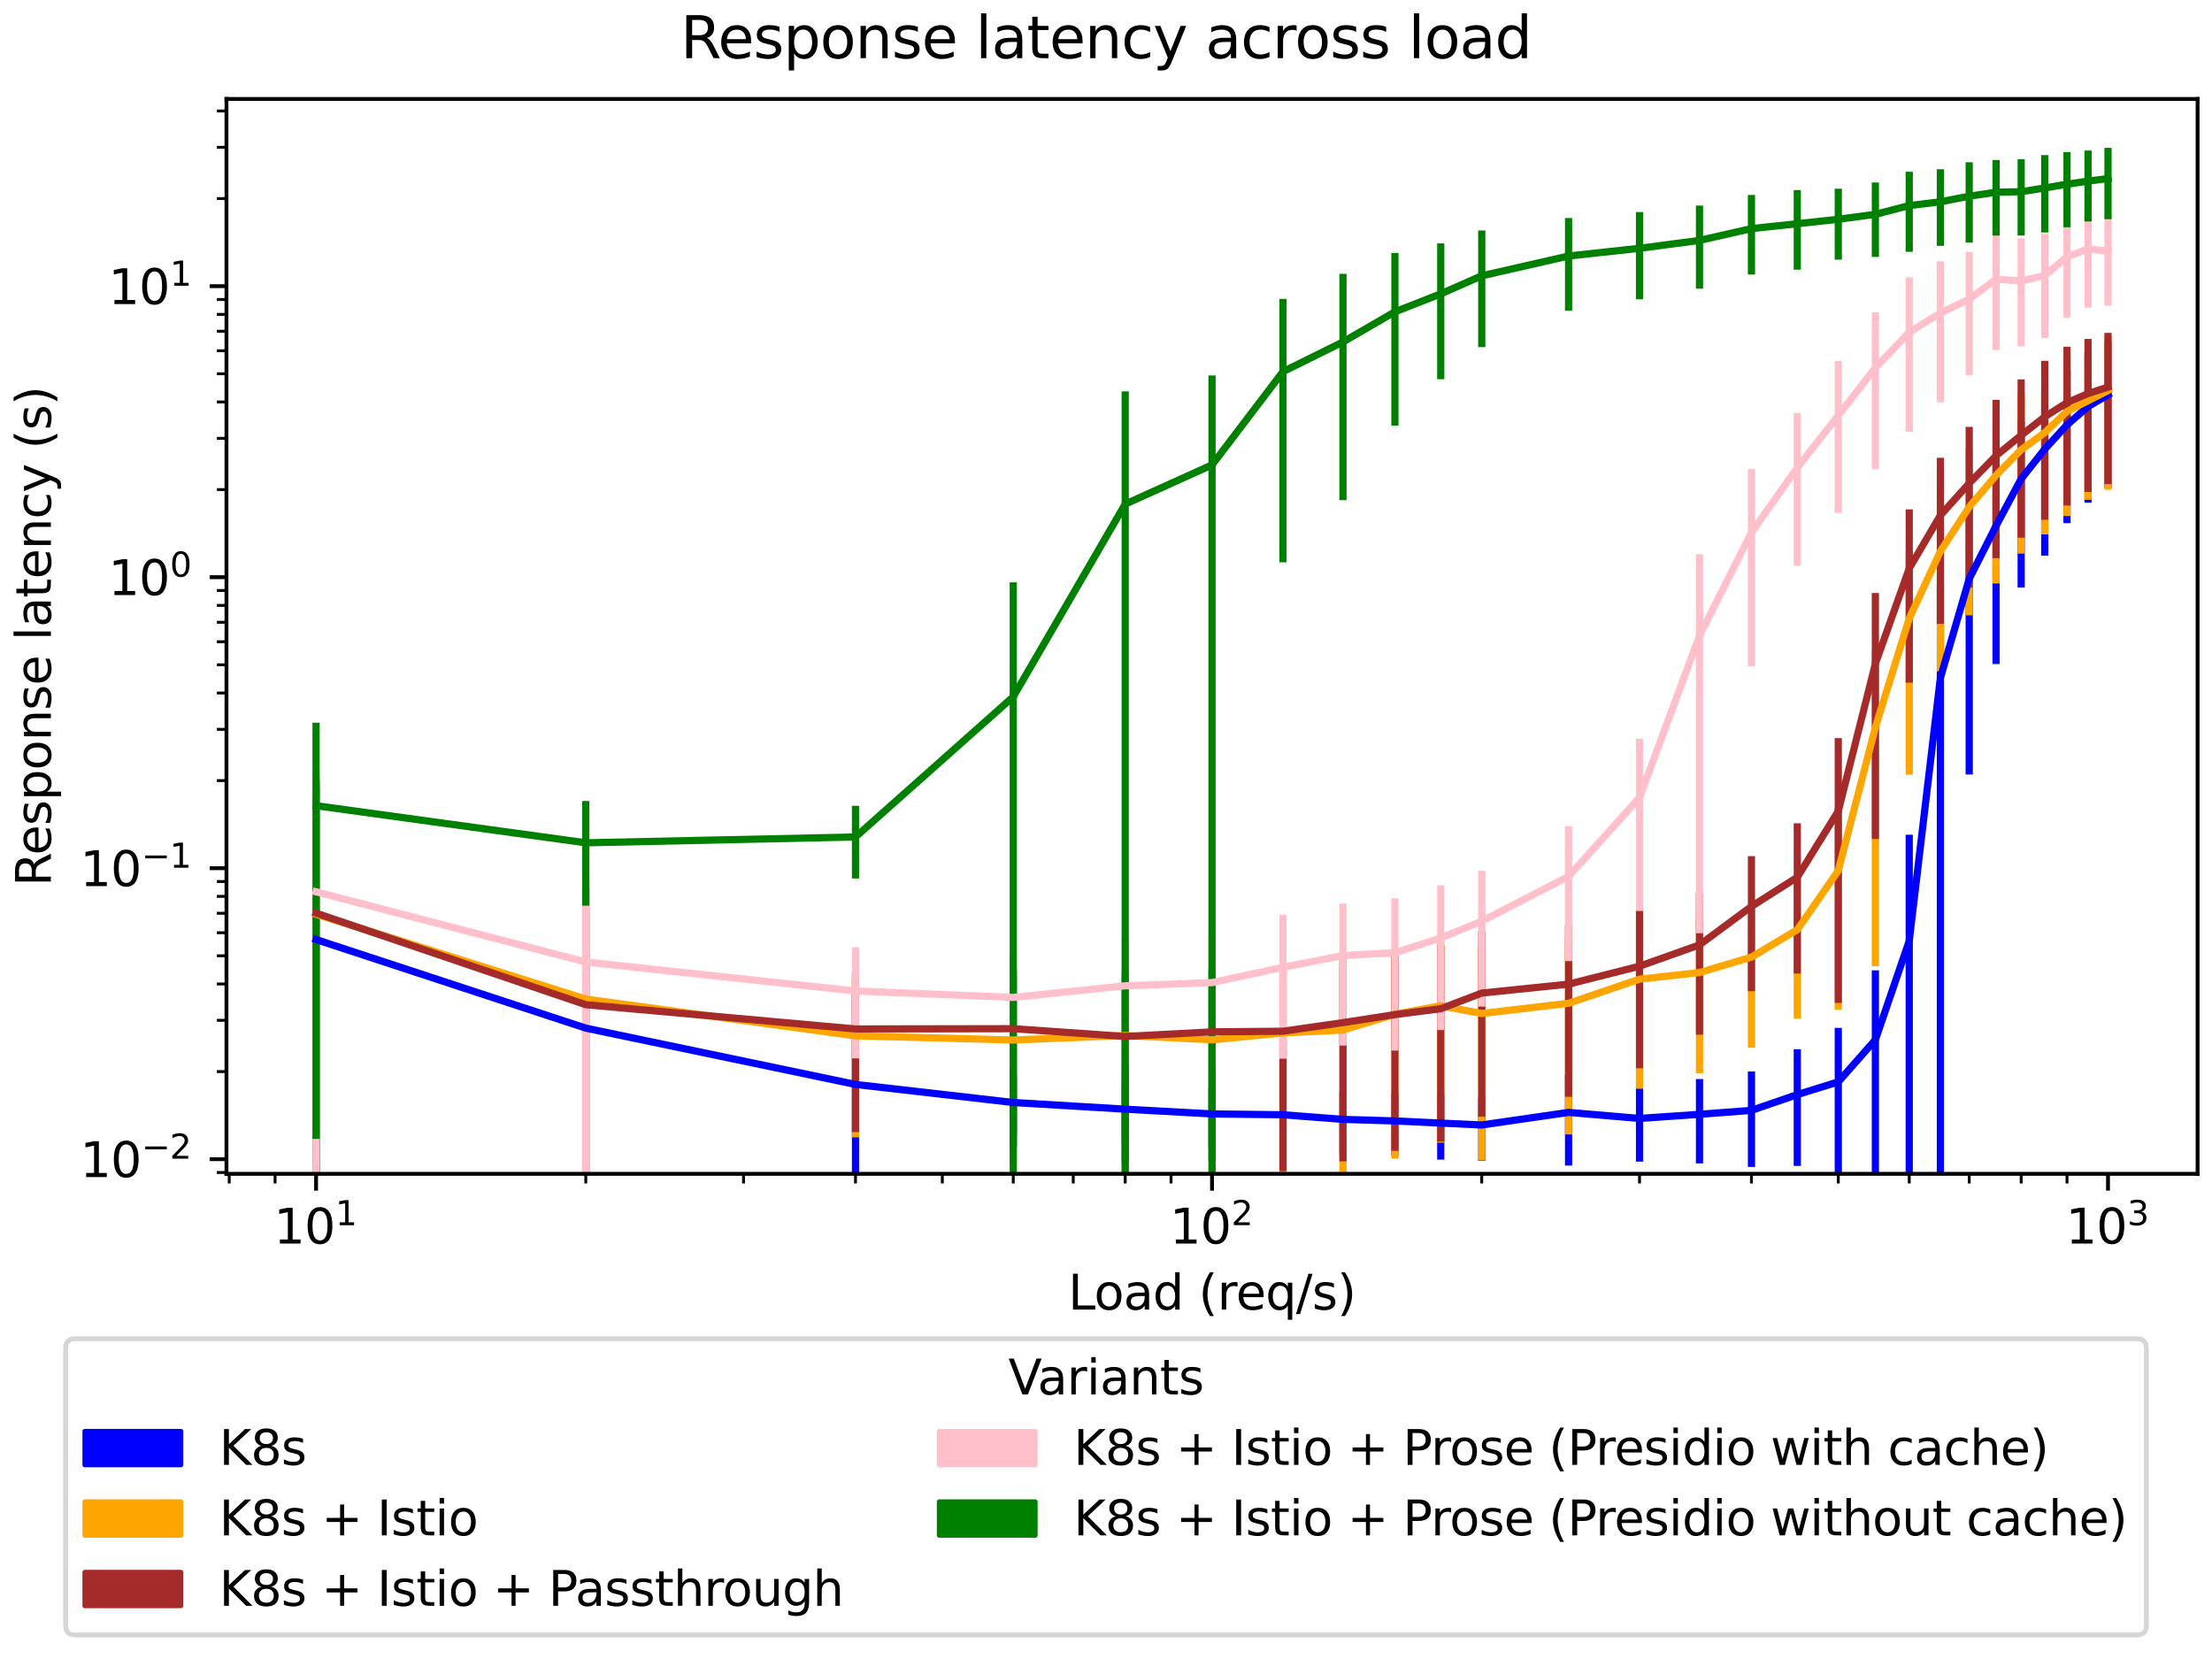 <?xml version="1.0" encoding="utf-8" standalone="no"?>
<!DOCTYPE svg PUBLIC "-//W3C//DTD SVG 1.1//EN"
  "http://www.w3.org/Graphics/SVG/1.1/DTD/svg11.dtd">
<svg xmlns:xlink="http://www.w3.org/1999/xlink" width="460.8pt" height="345.6pt" viewBox="0 0 460.8 345.6" xmlns="http://www.w3.org/2000/svg" version="1.1">
 <defs>
  <style type="text/css">*{stroke-linejoin: round; stroke-linecap: butt}</style>
 </defs>
 <g id="figure_1">
  <g id="patch_1">
   <path d="M 0 345.6 
L 460.8 345.6 
L 460.8 0 
L 0 0 
z
" style="fill: #ffffff"/>
  </g>
  <g id="axes_1">
   <g id="patch_2">
    <path d="M 47.178 244.531 
L 457.8 244.531 
L 457.8 20.614 
L 47.178 20.614 
z
" style="fill: #ffffff"/>
   </g>
   <g id="matplotlib.axis_1">
    <g id="xtick_1">
     <g id="line2d_1">
      <defs>
       <path id="m37df8ea4ae" d="M 0 0 
L 0 3.5 
" style="stroke: #000000; stroke-width: 0.8"/>
      </defs>
      <g>
       <use xlink:href="#m37df8ea4ae" x="65.843" y="244.531" style="stroke: #000000; stroke-width: 0.8"/>
      </g>
     </g>
     <g id="text_1">
      <!-- $\mathdefault{10^{1}}$ -->
      <g transform="translate(57.043 259.129) scale(0.1 -0.1)">
       <defs>
        <path id="DejaVuSans-31" d="M 794 531 
L 1825 531 
L 1825 4091 
L 703 3866 
L 703 4441 
L 1819 4666 
L 2450 4666 
L 2450 531 
L 3481 531 
L 3481 0 
L 794 0 
L 794 531 
z
" transform="scale(0.016)"/>
        <path id="DejaVuSans-30" d="M 2034 4250 
Q 1547 4250 1301 3770 
Q 1056 3291 1056 2328 
Q 1056 1369 1301 889 
Q 1547 409 2034 409 
Q 2525 409 2770 889 
Q 3016 1369 3016 2328 
Q 3016 3291 2770 3770 
Q 2525 4250 2034 4250 
z
M 2034 4750 
Q 2819 4750 3233 4129 
Q 3647 3509 3647 2328 
Q 3647 1150 3233 529 
Q 2819 -91 2034 -91 
Q 1250 -91 836 529 
Q 422 1150 422 2328 
Q 422 3509 836 4129 
Q 1250 4750 2034 4750 
z
" transform="scale(0.016)"/>
       </defs>
       <use xlink:href="#DejaVuSans-31" transform="translate(0 0.684)"/>
       <use xlink:href="#DejaVuSans-30" transform="translate(63.623 0.684)"/>
       <use xlink:href="#DejaVuSans-31" transform="translate(128.203 38.966) scale(0.7)"/>
      </g>
     </g>
    </g>
    <g id="xtick_2">
     <g id="line2d_2">
      <g>
       <use xlink:href="#m37df8ea4ae" x="252.489" y="244.531" style="stroke: #000000; stroke-width: 0.8"/>
      </g>
     </g>
     <g id="text_2">
      <!-- $\mathdefault{10^{2}}$ -->
      <g transform="translate(243.689 259.129) scale(0.1 -0.1)">
       <defs>
        <path id="DejaVuSans-32" d="M 1228 531 
L 3431 531 
L 3431 0 
L 469 0 
L 469 531 
Q 828 903 1448 1529 
Q 2069 2156 2228 2338 
Q 2531 2678 2651 2914 
Q 2772 3150 2772 3378 
Q 2772 3750 2511 3984 
Q 2250 4219 1831 4219 
Q 1534 4219 1204 4116 
Q 875 4013 500 3803 
L 500 4441 
Q 881 4594 1212 4672 
Q 1544 4750 1819 4750 
Q 2544 4750 2975 4387 
Q 3406 4025 3406 3419 
Q 3406 3131 3298 2873 
Q 3191 2616 2906 2266 
Q 2828 2175 2409 1742 
Q 1991 1309 1228 531 
z
" transform="scale(0.016)"/>
       </defs>
       <use xlink:href="#DejaVuSans-31" transform="translate(0 0.766)"/>
       <use xlink:href="#DejaVuSans-30" transform="translate(63.623 0.766)"/>
       <use xlink:href="#DejaVuSans-32" transform="translate(128.203 39.047) scale(0.7)"/>
      </g>
     </g>
    </g>
    <g id="xtick_3">
     <g id="line2d_3">
      <g>
       <use xlink:href="#m37df8ea4ae" x="439.135" y="244.531" style="stroke: #000000; stroke-width: 0.8"/>
      </g>
     </g>
     <g id="text_3">
      <!-- $\mathdefault{10^{3}}$ -->
      <g transform="translate(430.335 259.129) scale(0.1 -0.1)">
       <defs>
        <path id="DejaVuSans-33" d="M 2597 2516 
Q 3050 2419 3304 2112 
Q 3559 1806 3559 1356 
Q 3559 666 3084 287 
Q 2609 -91 1734 -91 
Q 1441 -91 1130 -33 
Q 819 25 488 141 
L 488 750 
Q 750 597 1062 519 
Q 1375 441 1716 441 
Q 2309 441 2620 675 
Q 2931 909 2931 1356 
Q 2931 1769 2642 2001 
Q 2353 2234 1838 2234 
L 1294 2234 
L 1294 2753 
L 1863 2753 
Q 2328 2753 2575 2939 
Q 2822 3125 2822 3475 
Q 2822 3834 2567 4026 
Q 2313 4219 1838 4219 
Q 1578 4219 1281 4162 
Q 984 4106 628 3988 
L 628 4550 
Q 988 4650 1302 4700 
Q 1616 4750 1894 4750 
Q 2613 4750 3031 4423 
Q 3450 4097 3450 3541 
Q 3450 3153 3228 2886 
Q 3006 2619 2597 2516 
z
" transform="scale(0.016)"/>
       </defs>
       <use xlink:href="#DejaVuSans-31" transform="translate(0 0.766)"/>
       <use xlink:href="#DejaVuSans-30" transform="translate(63.623 0.766)"/>
       <use xlink:href="#DejaVuSans-33" transform="translate(128.203 39.047) scale(0.7)"/>
      </g>
     </g>
    </g>
    <g id="xtick_4">
     <g id="line2d_4">
      <defs>
       <path id="m5b0a58cf60" d="M 0 0 
L 0 2 
" style="stroke: #000000; stroke-width: 0.6"/>
      </defs>
      <g>
       <use xlink:href="#m5b0a58cf60" x="47.755" y="244.531" style="stroke: #000000; stroke-width: 0.6"/>
      </g>
     </g>
    </g>
    <g id="xtick_5">
     <g id="line2d_5">
      <g>
       <use xlink:href="#m5b0a58cf60" x="57.303" y="244.531" style="stroke: #000000; stroke-width: 0.6"/>
      </g>
     </g>
    </g>
    <g id="xtick_6">
     <g id="line2d_6">
      <g>
       <use xlink:href="#m5b0a58cf60" x="122.029" y="244.531" style="stroke: #000000; stroke-width: 0.6"/>
      </g>
     </g>
    </g>
    <g id="xtick_7">
     <g id="line2d_7">
      <g>
       <use xlink:href="#m5b0a58cf60" x="154.896" y="244.531" style="stroke: #000000; stroke-width: 0.6"/>
      </g>
     </g>
    </g>
    <g id="xtick_8">
     <g id="line2d_8">
      <g>
       <use xlink:href="#m5b0a58cf60" x="178.215" y="244.531" style="stroke: #000000; stroke-width: 0.6"/>
      </g>
     </g>
    </g>
    <g id="xtick_9">
     <g id="line2d_9">
      <g>
       <use xlink:href="#m5b0a58cf60" x="196.303" y="244.531" style="stroke: #000000; stroke-width: 0.6"/>
      </g>
     </g>
    </g>
    <g id="xtick_10">
     <g id="line2d_10">
      <g>
       <use xlink:href="#m5b0a58cf60" x="211.082" y="244.531" style="stroke: #000000; stroke-width: 0.6"/>
      </g>
     </g>
    </g>
    <g id="xtick_11">
     <g id="line2d_11">
      <g>
       <use xlink:href="#m5b0a58cf60" x="223.577" y="244.531" style="stroke: #000000; stroke-width: 0.6"/>
      </g>
     </g>
    </g>
    <g id="xtick_12">
     <g id="line2d_12">
      <g>
       <use xlink:href="#m5b0a58cf60" x="234.401" y="244.531" style="stroke: #000000; stroke-width: 0.6"/>
      </g>
     </g>
    </g>
    <g id="xtick_13">
     <g id="line2d_13">
      <g>
       <use xlink:href="#m5b0a58cf60" x="243.949" y="244.531" style="stroke: #000000; stroke-width: 0.6"/>
      </g>
     </g>
    </g>
    <g id="xtick_14">
     <g id="line2d_14">
      <g>
       <use xlink:href="#m5b0a58cf60" x="308.675" y="244.531" style="stroke: #000000; stroke-width: 0.6"/>
      </g>
     </g>
    </g>
    <g id="xtick_15">
     <g id="line2d_15">
      <g>
       <use xlink:href="#m5b0a58cf60" x="341.542" y="244.531" style="stroke: #000000; stroke-width: 0.6"/>
      </g>
     </g>
    </g>
    <g id="xtick_16">
     <g id="line2d_16">
      <g>
       <use xlink:href="#m5b0a58cf60" x="364.861" y="244.531" style="stroke: #000000; stroke-width: 0.6"/>
      </g>
     </g>
    </g>
    <g id="xtick_17">
     <g id="line2d_17">
      <g>
       <use xlink:href="#m5b0a58cf60" x="382.949" y="244.531" style="stroke: #000000; stroke-width: 0.6"/>
      </g>
     </g>
    </g>
    <g id="xtick_18">
     <g id="line2d_18">
      <g>
       <use xlink:href="#m5b0a58cf60" x="397.728" y="244.531" style="stroke: #000000; stroke-width: 0.6"/>
      </g>
     </g>
    </g>
    <g id="xtick_19">
     <g id="line2d_19">
      <g>
       <use xlink:href="#m5b0a58cf60" x="410.223" y="244.531" style="stroke: #000000; stroke-width: 0.6"/>
      </g>
     </g>
    </g>
    <g id="xtick_20">
     <g id="line2d_20">
      <g>
       <use xlink:href="#m5b0a58cf60" x="421.047" y="244.531" style="stroke: #000000; stroke-width: 0.6"/>
      </g>
     </g>
    </g>
    <g id="xtick_21">
     <g id="line2d_21">
      <g>
       <use xlink:href="#m5b0a58cf60" x="430.595" y="244.531" style="stroke: #000000; stroke-width: 0.6"/>
      </g>
     </g>
    </g>
    <g id="text_4">
     <!-- Load (req/s) -->
     <g transform="translate(222.52 272.807) scale(0.1 -0.1)">
      <defs>
       <path id="DejaVuSans-4c" d="M 628 4666 
L 1259 4666 
L 1259 531 
L 3531 531 
L 3531 0 
L 628 0 
L 628 4666 
z
" transform="scale(0.016)"/>
       <path id="DejaVuSans-6f" d="M 1959 3097 
Q 1497 3097 1228 2736 
Q 959 2375 959 1747 
Q 959 1119 1226 758 
Q 1494 397 1959 397 
Q 2419 397 2687 759 
Q 2956 1122 2956 1747 
Q 2956 2369 2687 2733 
Q 2419 3097 1959 3097 
z
M 1959 3584 
Q 2709 3584 3137 3096 
Q 3566 2609 3566 1747 
Q 3566 888 3137 398 
Q 2709 -91 1959 -91 
Q 1206 -91 779 398 
Q 353 888 353 1747 
Q 353 2609 779 3096 
Q 1206 3584 1959 3584 
z
" transform="scale(0.016)"/>
       <path id="DejaVuSans-61" d="M 2194 1759 
Q 1497 1759 1228 1600 
Q 959 1441 959 1056 
Q 959 750 1161 570 
Q 1363 391 1709 391 
Q 2188 391 2477 730 
Q 2766 1069 2766 1631 
L 2766 1759 
L 2194 1759 
z
M 3341 1997 
L 3341 0 
L 2766 0 
L 2766 531 
Q 2569 213 2275 61 
Q 1981 -91 1556 -91 
Q 1019 -91 701 211 
Q 384 513 384 1019 
Q 384 1609 779 1909 
Q 1175 2209 1959 2209 
L 2766 2209 
L 2766 2266 
Q 2766 2663 2505 2880 
Q 2244 3097 1772 3097 
Q 1472 3097 1187 3025 
Q 903 2953 641 2809 
L 641 3341 
Q 956 3463 1253 3523 
Q 1550 3584 1831 3584 
Q 2591 3584 2966 3190 
Q 3341 2797 3341 1997 
z
" transform="scale(0.016)"/>
       <path id="DejaVuSans-64" d="M 2906 2969 
L 2906 4863 
L 3481 4863 
L 3481 0 
L 2906 0 
L 2906 525 
Q 2725 213 2448 61 
Q 2172 -91 1784 -91 
Q 1150 -91 751 415 
Q 353 922 353 1747 
Q 353 2572 751 3078 
Q 1150 3584 1784 3584 
Q 2172 3584 2448 3432 
Q 2725 3281 2906 2969 
z
M 947 1747 
Q 947 1113 1208 752 
Q 1469 391 1925 391 
Q 2381 391 2643 752 
Q 2906 1113 2906 1747 
Q 2906 2381 2643 2742 
Q 2381 3103 1925 3103 
Q 1469 3103 1208 2742 
Q 947 2381 947 1747 
z
" transform="scale(0.016)"/>
       <path id="DejaVuSans-20" transform="scale(0.016)"/>
       <path id="DejaVuSans-28" d="M 1984 4856 
Q 1566 4138 1362 3434 
Q 1159 2731 1159 2009 
Q 1159 1288 1364 580 
Q 1569 -128 1984 -844 
L 1484 -844 
Q 1016 -109 783 600 
Q 550 1309 550 2009 
Q 550 2706 781 3412 
Q 1013 4119 1484 4856 
L 1984 4856 
z
" transform="scale(0.016)"/>
       <path id="DejaVuSans-72" d="M 2631 2963 
Q 2534 3019 2420 3045 
Q 2306 3072 2169 3072 
Q 1681 3072 1420 2755 
Q 1159 2438 1159 1844 
L 1159 0 
L 581 0 
L 581 3500 
L 1159 3500 
L 1159 2956 
Q 1341 3275 1631 3429 
Q 1922 3584 2338 3584 
Q 2397 3584 2469 3576 
Q 2541 3569 2628 3553 
L 2631 2963 
z
" transform="scale(0.016)"/>
       <path id="DejaVuSans-65" d="M 3597 1894 
L 3597 1613 
L 953 1613 
Q 991 1019 1311 708 
Q 1631 397 2203 397 
Q 2534 397 2845 478 
Q 3156 559 3463 722 
L 3463 178 
Q 3153 47 2828 -22 
Q 2503 -91 2169 -91 
Q 1331 -91 842 396 
Q 353 884 353 1716 
Q 353 2575 817 3079 
Q 1281 3584 2069 3584 
Q 2775 3584 3186 3129 
Q 3597 2675 3597 1894 
z
M 3022 2063 
Q 3016 2534 2758 2815 
Q 2500 3097 2075 3097 
Q 1594 3097 1305 2825 
Q 1016 2553 972 2059 
L 3022 2063 
z
" transform="scale(0.016)"/>
       <path id="DejaVuSans-71" d="M 947 1747 
Q 947 1113 1208 752 
Q 1469 391 1925 391 
Q 2381 391 2643 752 
Q 2906 1113 2906 1747 
Q 2906 2381 2643 2742 
Q 2381 3103 1925 3103 
Q 1469 3103 1208 2742 
Q 947 2381 947 1747 
z
M 2906 525 
Q 2725 213 2448 61 
Q 2172 -91 1784 -91 
Q 1150 -91 751 415 
Q 353 922 353 1747 
Q 353 2572 751 3078 
Q 1150 3584 1784 3584 
Q 2172 3584 2448 3432 
Q 2725 3281 2906 2969 
L 2906 3500 
L 3481 3500 
L 3481 -1331 
L 2906 -1331 
L 2906 525 
z
" transform="scale(0.016)"/>
       <path id="DejaVuSans-2f" d="M 1625 4666 
L 2156 4666 
L 531 -594 
L 0 -594 
L 1625 4666 
z
" transform="scale(0.016)"/>
       <path id="DejaVuSans-73" d="M 2834 3397 
L 2834 2853 
Q 2591 2978 2328 3040 
Q 2066 3103 1784 3103 
Q 1356 3103 1142 2972 
Q 928 2841 928 2578 
Q 928 2378 1081 2264 
Q 1234 2150 1697 2047 
L 1894 2003 
Q 2506 1872 2764 1633 
Q 3022 1394 3022 966 
Q 3022 478 2636 193 
Q 2250 -91 1575 -91 
Q 1294 -91 989 -36 
Q 684 19 347 128 
L 347 722 
Q 666 556 975 473 
Q 1284 391 1588 391 
Q 1994 391 2212 530 
Q 2431 669 2431 922 
Q 2431 1156 2273 1281 
Q 2116 1406 1581 1522 
L 1381 1569 
Q 847 1681 609 1914 
Q 372 2147 372 2553 
Q 372 3047 722 3315 
Q 1072 3584 1716 3584 
Q 2034 3584 2315 3537 
Q 2597 3491 2834 3397 
z
" transform="scale(0.016)"/>
       <path id="DejaVuSans-29" d="M 513 4856 
L 1013 4856 
Q 1481 4119 1714 3412 
Q 1947 2706 1947 2009 
Q 1947 1309 1714 600 
Q 1481 -109 1013 -844 
L 513 -844 
Q 928 -128 1133 580 
Q 1338 1288 1338 2009 
Q 1338 2731 1133 3434 
Q 928 4138 513 4856 
z
" transform="scale(0.016)"/>
      </defs>
      <use xlink:href="#DejaVuSans-4c"/>
      <use xlink:href="#DejaVuSans-6f" x="53.963"/>
      <use xlink:href="#DejaVuSans-61" x="115.145"/>
      <use xlink:href="#DejaVuSans-64" x="176.424"/>
      <use xlink:href="#DejaVuSans-20" x="239.9"/>
      <use xlink:href="#DejaVuSans-28" x="271.688"/>
      <use xlink:href="#DejaVuSans-72" x="310.701"/>
      <use xlink:href="#DejaVuSans-65" x="349.564"/>
      <use xlink:href="#DejaVuSans-71" x="411.088"/>
      <use xlink:href="#DejaVuSans-2f" x="474.564"/>
      <use xlink:href="#DejaVuSans-73" x="508.256"/>
      <use xlink:href="#DejaVuSans-29" x="560.355"/>
     </g>
    </g>
   </g>
   <g id="matplotlib.axis_2">
    <g id="ytick_1">
     <g id="line2d_22">
      <defs>
       <path id="mae83cc0436" d="M 0 0 
L -3.5 0 
" style="stroke: #000000; stroke-width: 0.8"/>
      </defs>
      <g>
       <use xlink:href="#mae83cc0436" x="47.178" y="241.479" style="stroke: #000000; stroke-width: 0.8"/>
      </g>
     </g>
     <g id="text_5">
      <!-- $\mathdefault{10^{-2}}$ -->
      <g transform="translate(16.678 245.279) scale(0.1 -0.1)">
       <defs>
        <path id="DejaVuSans-2212" d="M 678 2272 
L 4684 2272 
L 4684 1741 
L 678 1741 
L 678 2272 
z
" transform="scale(0.016)"/>
       </defs>
       <use xlink:href="#DejaVuSans-31" transform="translate(0 0.766)"/>
       <use xlink:href="#DejaVuSans-30" transform="translate(63.623 0.766)"/>
       <use xlink:href="#DejaVuSans-2212" transform="translate(128.203 39.047) scale(0.7)"/>
       <use xlink:href="#DejaVuSans-32" transform="translate(186.855 39.047) scale(0.7)"/>
      </g>
     </g>
    </g>
    <g id="ytick_2">
     <g id="line2d_23">
      <g>
       <use xlink:href="#mae83cc0436" x="47.178" y="180.859" style="stroke: #000000; stroke-width: 0.8"/>
      </g>
     </g>
     <g id="text_6">
      <!-- $\mathdefault{10^{-1}}$ -->
      <g transform="translate(16.678 184.658) scale(0.1 -0.1)">
       <use xlink:href="#DejaVuSans-31" transform="translate(0 0.684)"/>
       <use xlink:href="#DejaVuSans-30" transform="translate(63.623 0.684)"/>
       <use xlink:href="#DejaVuSans-2212" transform="translate(128.203 38.966) scale(0.7)"/>
       <use xlink:href="#DejaVuSans-31" transform="translate(186.855 38.966) scale(0.7)"/>
      </g>
     </g>
    </g>
    <g id="ytick_3">
     <g id="line2d_24">
      <g>
       <use xlink:href="#mae83cc0436" x="47.178" y="120.238" style="stroke: #000000; stroke-width: 0.8"/>
      </g>
     </g>
     <g id="text_7">
      <!-- $\mathdefault{10^{0}}$ -->
      <g transform="translate(22.578 124.037) scale(0.1 -0.1)">
       <use xlink:href="#DejaVuSans-31" transform="translate(0 0.766)"/>
       <use xlink:href="#DejaVuSans-30" transform="translate(63.623 0.766)"/>
       <use xlink:href="#DejaVuSans-30" transform="translate(128.203 39.047) scale(0.7)"/>
      </g>
     </g>
    </g>
    <g id="ytick_4">
     <g id="line2d_25">
      <g>
       <use xlink:href="#mae83cc0436" x="47.178" y="59.618" style="stroke: #000000; stroke-width: 0.8"/>
      </g>
     </g>
     <g id="text_8">
      <!-- $\mathdefault{10^{1}}$ -->
      <g transform="translate(22.578 63.417) scale(0.1 -0.1)">
       <use xlink:href="#DejaVuSans-31" transform="translate(0 0.684)"/>
       <use xlink:href="#DejaVuSans-30" transform="translate(63.623 0.684)"/>
       <use xlink:href="#DejaVuSans-31" transform="translate(128.203 38.966) scale(0.7)"/>
      </g>
     </g>
    </g>
    <g id="ytick_5">
     <g id="line2d_26">
      <defs>
       <path id="m2a7619b851" d="M 0 0 
L -2 0 
" style="stroke: #000000; stroke-width: 0.6"/>
      </defs>
      <g>
       <use xlink:href="#m2a7619b851" x="47.178" y="244.253" style="stroke: #000000; stroke-width: 0.6"/>
      </g>
     </g>
    </g>
    <g id="ytick_6">
     <g id="line2d_27">
      <g>
       <use xlink:href="#m2a7619b851" x="47.178" y="223.231" style="stroke: #000000; stroke-width: 0.6"/>
      </g>
     </g>
    </g>
    <g id="ytick_7">
     <g id="line2d_28">
      <g>
       <use xlink:href="#m2a7619b851" x="47.178" y="212.556" style="stroke: #000000; stroke-width: 0.6"/>
      </g>
     </g>
    </g>
    <g id="ytick_8">
     <g id="line2d_29">
      <g>
       <use xlink:href="#m2a7619b851" x="47.178" y="204.982" style="stroke: #000000; stroke-width: 0.6"/>
      </g>
     </g>
    </g>
    <g id="ytick_9">
     <g id="line2d_30">
      <g>
       <use xlink:href="#m2a7619b851" x="47.178" y="199.107" style="stroke: #000000; stroke-width: 0.6"/>
      </g>
     </g>
    </g>
    <g id="ytick_10">
     <g id="line2d_31">
      <g>
       <use xlink:href="#m2a7619b851" x="47.178" y="194.307" style="stroke: #000000; stroke-width: 0.6"/>
      </g>
     </g>
    </g>
    <g id="ytick_11">
     <g id="line2d_32">
      <g>
       <use xlink:href="#m2a7619b851" x="47.178" y="190.249" style="stroke: #000000; stroke-width: 0.6"/>
      </g>
     </g>
    </g>
    <g id="ytick_12">
     <g id="line2d_33">
      <g>
       <use xlink:href="#m2a7619b851" x="47.178" y="186.733" style="stroke: #000000; stroke-width: 0.6"/>
      </g>
     </g>
    </g>
    <g id="ytick_13">
     <g id="line2d_34">
      <g>
       <use xlink:href="#m2a7619b851" x="47.178" y="183.633" style="stroke: #000000; stroke-width: 0.6"/>
      </g>
     </g>
    </g>
    <g id="ytick_14">
     <g id="line2d_35">
      <g>
       <use xlink:href="#m2a7619b851" x="47.178" y="162.61" style="stroke: #000000; stroke-width: 0.6"/>
      </g>
     </g>
    </g>
    <g id="ytick_15">
     <g id="line2d_36">
      <g>
       <use xlink:href="#m2a7619b851" x="47.178" y="151.935" style="stroke: #000000; stroke-width: 0.6"/>
      </g>
     </g>
    </g>
    <g id="ytick_16">
     <g id="line2d_37">
      <g>
       <use xlink:href="#m2a7619b851" x="47.178" y="144.362" style="stroke: #000000; stroke-width: 0.6"/>
      </g>
     </g>
    </g>
    <g id="ytick_17">
     <g id="line2d_38">
      <g>
       <use xlink:href="#m2a7619b851" x="47.178" y="138.487" style="stroke: #000000; stroke-width: 0.6"/>
      </g>
     </g>
    </g>
    <g id="ytick_18">
     <g id="line2d_39">
      <g>
       <use xlink:href="#m2a7619b851" x="47.178" y="133.687" style="stroke: #000000; stroke-width: 0.6"/>
      </g>
     </g>
    </g>
    <g id="ytick_19">
     <g id="line2d_40">
      <g>
       <use xlink:href="#m2a7619b851" x="47.178" y="129.628" style="stroke: #000000; stroke-width: 0.6"/>
      </g>
     </g>
    </g>
    <g id="ytick_20">
     <g id="line2d_41">
      <g>
       <use xlink:href="#m2a7619b851" x="47.178" y="126.113" style="stroke: #000000; stroke-width: 0.6"/>
      </g>
     </g>
    </g>
    <g id="ytick_21">
     <g id="line2d_42">
      <g>
       <use xlink:href="#m2a7619b851" x="47.178" y="123.012" style="stroke: #000000; stroke-width: 0.6"/>
      </g>
     </g>
    </g>
    <g id="ytick_22">
     <g id="line2d_43">
      <g>
       <use xlink:href="#m2a7619b851" x="47.178" y="101.99" style="stroke: #000000; stroke-width: 0.6"/>
      </g>
     </g>
    </g>
    <g id="ytick_23">
     <g id="line2d_44">
      <g>
       <use xlink:href="#m2a7619b851" x="47.178" y="91.315" style="stroke: #000000; stroke-width: 0.6"/>
      </g>
     </g>
    </g>
    <g id="ytick_24">
     <g id="line2d_45">
      <g>
       <use xlink:href="#m2a7619b851" x="47.178" y="83.741" style="stroke: #000000; stroke-width: 0.6"/>
      </g>
     </g>
    </g>
    <g id="ytick_25">
     <g id="line2d_46">
      <g>
       <use xlink:href="#m2a7619b851" x="47.178" y="77.866" style="stroke: #000000; stroke-width: 0.6"/>
      </g>
     </g>
    </g>
    <g id="ytick_26">
     <g id="line2d_47">
      <g>
       <use xlink:href="#m2a7619b851" x="47.178" y="73.066" style="stroke: #000000; stroke-width: 0.6"/>
      </g>
     </g>
    </g>
    <g id="ytick_27">
     <g id="line2d_48">
      <g>
       <use xlink:href="#m2a7619b851" x="47.178" y="69.008" style="stroke: #000000; stroke-width: 0.6"/>
      </g>
     </g>
    </g>
    <g id="ytick_28">
     <g id="line2d_49">
      <g>
       <use xlink:href="#m2a7619b851" x="47.178" y="65.492" style="stroke: #000000; stroke-width: 0.6"/>
      </g>
     </g>
    </g>
    <g id="ytick_29">
     <g id="line2d_50">
      <g>
       <use xlink:href="#m2a7619b851" x="47.178" y="62.391" style="stroke: #000000; stroke-width: 0.6"/>
      </g>
     </g>
    </g>
    <g id="ytick_30">
     <g id="line2d_51">
      <g>
       <use xlink:href="#m2a7619b851" x="47.178" y="41.369" style="stroke: #000000; stroke-width: 0.6"/>
      </g>
     </g>
    </g>
    <g id="ytick_31">
     <g id="line2d_52">
      <g>
       <use xlink:href="#m2a7619b851" x="47.178" y="30.694" style="stroke: #000000; stroke-width: 0.6"/>
      </g>
     </g>
    </g>
    <g id="ytick_32">
     <g id="line2d_53">
      <g>
       <use xlink:href="#m2a7619b851" x="47.178" y="23.12" style="stroke: #000000; stroke-width: 0.6"/>
      </g>
     </g>
    </g>
    <g id="text_9">
     <!-- Response latency (s) -->
     <g transform="translate(10.599 184.638) rotate(-90) scale(0.1 -0.1)">
      <defs>
       <path id="DejaVuSans-52" d="M 2841 2188 
Q 3044 2119 3236 1894 
Q 3428 1669 3622 1275 
L 4263 0 
L 3584 0 
L 2988 1197 
Q 2756 1666 2539 1819 
Q 2322 1972 1947 1972 
L 1259 1972 
L 1259 0 
L 628 0 
L 628 4666 
L 2053 4666 
Q 2853 4666 3247 4331 
Q 3641 3997 3641 3322 
Q 3641 2881 3436 2590 
Q 3231 2300 2841 2188 
z
M 1259 4147 
L 1259 2491 
L 2053 2491 
Q 2509 2491 2742 2702 
Q 2975 2913 2975 3322 
Q 2975 3731 2742 3939 
Q 2509 4147 2053 4147 
L 1259 4147 
z
" transform="scale(0.016)"/>
       <path id="DejaVuSans-70" d="M 1159 525 
L 1159 -1331 
L 581 -1331 
L 581 3500 
L 1159 3500 
L 1159 2969 
Q 1341 3281 1617 3432 
Q 1894 3584 2278 3584 
Q 2916 3584 3314 3078 
Q 3713 2572 3713 1747 
Q 3713 922 3314 415 
Q 2916 -91 2278 -91 
Q 1894 -91 1617 61 
Q 1341 213 1159 525 
z
M 3116 1747 
Q 3116 2381 2855 2742 
Q 2594 3103 2138 3103 
Q 1681 3103 1420 2742 
Q 1159 2381 1159 1747 
Q 1159 1113 1420 752 
Q 1681 391 2138 391 
Q 2594 391 2855 752 
Q 3116 1113 3116 1747 
z
" transform="scale(0.016)"/>
       <path id="DejaVuSans-6e" d="M 3513 2113 
L 3513 0 
L 2938 0 
L 2938 2094 
Q 2938 2591 2744 2837 
Q 2550 3084 2163 3084 
Q 1697 3084 1428 2787 
Q 1159 2491 1159 1978 
L 1159 0 
L 581 0 
L 581 3500 
L 1159 3500 
L 1159 2956 
Q 1366 3272 1645 3428 
Q 1925 3584 2291 3584 
Q 2894 3584 3203 3211 
Q 3513 2838 3513 2113 
z
" transform="scale(0.016)"/>
       <path id="DejaVuSans-6c" d="M 603 4863 
L 1178 4863 
L 1178 0 
L 603 0 
L 603 4863 
z
" transform="scale(0.016)"/>
       <path id="DejaVuSans-74" d="M 1172 4494 
L 1172 3500 
L 2356 3500 
L 2356 3053 
L 1172 3053 
L 1172 1153 
Q 1172 725 1289 603 
Q 1406 481 1766 481 
L 2356 481 
L 2356 0 
L 1766 0 
Q 1100 0 847 248 
Q 594 497 594 1153 
L 594 3053 
L 172 3053 
L 172 3500 
L 594 3500 
L 594 4494 
L 1172 4494 
z
" transform="scale(0.016)"/>
       <path id="DejaVuSans-63" d="M 3122 3366 
L 3122 2828 
Q 2878 2963 2633 3030 
Q 2388 3097 2138 3097 
Q 1578 3097 1268 2742 
Q 959 2388 959 1747 
Q 959 1106 1268 751 
Q 1578 397 2138 397 
Q 2388 397 2633 464 
Q 2878 531 3122 666 
L 3122 134 
Q 2881 22 2623 -34 
Q 2366 -91 2075 -91 
Q 1284 -91 818 406 
Q 353 903 353 1747 
Q 353 2603 823 3093 
Q 1294 3584 2113 3584 
Q 2378 3584 2631 3529 
Q 2884 3475 3122 3366 
z
" transform="scale(0.016)"/>
       <path id="DejaVuSans-79" d="M 2059 -325 
Q 1816 -950 1584 -1140 
Q 1353 -1331 966 -1331 
L 506 -1331 
L 506 -850 
L 844 -850 
Q 1081 -850 1212 -737 
Q 1344 -625 1503 -206 
L 1606 56 
L 191 3500 
L 800 3500 
L 1894 763 
L 2988 3500 
L 3597 3500 
L 2059 -325 
z
" transform="scale(0.016)"/>
      </defs>
      <use xlink:href="#DejaVuSans-52"/>
      <use xlink:href="#DejaVuSans-65" x="64.982"/>
      <use xlink:href="#DejaVuSans-73" x="126.506"/>
      <use xlink:href="#DejaVuSans-70" x="178.605"/>
      <use xlink:href="#DejaVuSans-6f" x="242.082"/>
      <use xlink:href="#DejaVuSans-6e" x="303.264"/>
      <use xlink:href="#DejaVuSans-73" x="366.643"/>
      <use xlink:href="#DejaVuSans-65" x="418.742"/>
      <use xlink:href="#DejaVuSans-20" x="480.266"/>
      <use xlink:href="#DejaVuSans-6c" x="512.053"/>
      <use xlink:href="#DejaVuSans-61" x="539.836"/>
      <use xlink:href="#DejaVuSans-74" x="601.115"/>
      <use xlink:href="#DejaVuSans-65" x="640.324"/>
      <use xlink:href="#DejaVuSans-6e" x="701.848"/>
      <use xlink:href="#DejaVuSans-63" x="765.227"/>
      <use xlink:href="#DejaVuSans-79" x="820.207"/>
      <use xlink:href="#DejaVuSans-20" x="879.387"/>
      <use xlink:href="#DejaVuSans-28" x="911.174"/>
      <use xlink:href="#DejaVuSans-73" x="950.188"/>
      <use xlink:href="#DejaVuSans-29" x="1002.287"/>
     </g>
    </g>
   </g>
   <g id="LineCollection_1">
    <path d="M 65.843 346.6 
L 65.843 163.853 
" clip-path="url(#p2370e3b130)" style="fill: none; stroke: #0000ff; stroke-width: 1.5"/>
    <path d="M 122.029 346.6 
L 122.029 184.737 
" clip-path="url(#p2370e3b130)" style="fill: none; stroke: #0000ff; stroke-width: 1.5"/>
    <path d="M 178.215 346.6 
L 178.215 206.831 
" clip-path="url(#p2370e3b130)" style="fill: none; stroke: #0000ff; stroke-width: 1.5"/>
    <path d="M 211.082 236.559 
L 211.082 224.216 
" clip-path="url(#p2370e3b130)" style="fill: none; stroke: #0000ff; stroke-width: 1.5"/>
    <path d="M 234.401 238.147 
L 234.401 225.48 
" clip-path="url(#p2370e3b130)" style="fill: none; stroke: #0000ff; stroke-width: 1.5"/>
    <path d="M 252.489 238.809 
L 252.489 226.679 
" clip-path="url(#p2370e3b130)" style="fill: none; stroke: #0000ff; stroke-width: 1.5"/>
    <path d="M 267.268 273.531 
L 267.268 216.871 
" clip-path="url(#p2370e3b130)" style="fill: none; stroke: #0000ff; stroke-width: 1.5"/>
    <path d="M 279.763 240.446 
L 279.763 227.502 
" clip-path="url(#p2370e3b130)" style="fill: none; stroke: #0000ff; stroke-width: 1.5"/>
    <path d="M 290.587 240.716 
L 290.587 227.856 
" clip-path="url(#p2370e3b130)" style="fill: none; stroke: #0000ff; stroke-width: 1.5"/>
    <path d="M 300.135 241.567 
L 300.135 228.067 
" clip-path="url(#p2370e3b130)" style="fill: none; stroke: #0000ff; stroke-width: 1.5"/>
    <path d="M 308.675 241.812 
L 308.675 228.546 
" clip-path="url(#p2370e3b130)" style="fill: none; stroke: #0000ff; stroke-width: 1.5"/>
    <path d="M 326.763 242.808 
L 326.763 223.962 
" clip-path="url(#p2370e3b130)" style="fill: none; stroke: #0000ff; stroke-width: 1.5"/>
    <path d="M 341.542 241.991 
L 341.542 226.295 
" clip-path="url(#p2370e3b130)" style="fill: none; stroke: #0000ff; stroke-width: 1.5"/>
    <path d="M 354.037 242.358 
L 354.037 224.788 
" clip-path="url(#p2370e3b130)" style="fill: none; stroke: #0000ff; stroke-width: 1.5"/>
    <path d="M 364.861 243.095 
L 364.861 223.199 
" clip-path="url(#p2370e3b130)" style="fill: none; stroke: #0000ff; stroke-width: 1.5"/>
    <path d="M 374.409 242.879 
L 374.409 218.583 
" clip-path="url(#p2370e3b130)" style="fill: none; stroke: #0000ff; stroke-width: 1.5"/>
    <path d="M 382.949 245.413 
L 382.949 214.128 
" clip-path="url(#p2370e3b130)" style="fill: none; stroke: #0000ff; stroke-width: 1.5"/>
    <path d="M 390.675 251.319 
L 390.675 202.143 
" clip-path="url(#p2370e3b130)" style="fill: none; stroke: #0000ff; stroke-width: 1.5"/>
    <path d="M 397.728 346.6 
L 397.728 173.89 
" clip-path="url(#p2370e3b130)" style="fill: none; stroke: #0000ff; stroke-width: 1.5"/>
    <path d="M 404.216 346.6 
L 404.216 121.443 
" clip-path="url(#p2370e3b130)" style="fill: none; stroke: #0000ff; stroke-width: 1.5"/>
    <path d="M 410.223 161.337 
L 410.223 105.281 
" clip-path="url(#p2370e3b130)" style="fill: none; stroke: #0000ff; stroke-width: 1.5"/>
    <path d="M 415.816 138.331 
L 415.816 96.119 
" clip-path="url(#p2370e3b130)" style="fill: none; stroke: #0000ff; stroke-width: 1.5"/>
    <path d="M 421.047 122.4 
L 421.047 87.763 
" clip-path="url(#p2370e3b130)" style="fill: none; stroke: #0000ff; stroke-width: 1.5"/>
    <path d="M 425.961 115.749 
L 425.961 81.694 
" clip-path="url(#p2370e3b130)" style="fill: none; stroke: #0000ff; stroke-width: 1.5"/>
    <path d="M 430.595 108.98 
L 430.595 77.132 
" clip-path="url(#p2370e3b130)" style="fill: none; stroke: #0000ff; stroke-width: 1.5"/>
    <path d="M 434.977 104.726 
L 434.977 73.447 
" clip-path="url(#p2370e3b130)" style="fill: none; stroke: #0000ff; stroke-width: 1.5"/>
    <path d="M 439.135 101.708 
L 439.135 71.201 
" clip-path="url(#p2370e3b130)" style="fill: none; stroke: #0000ff; stroke-width: 1.5"/>
   </g>
   <g id="LineCollection_2">
    <path d="M 65.843 346.6 
L 65.843 162.196 
" clip-path="url(#p2370e3b130)" style="fill: none; stroke: #ffa500; stroke-width: 1.5"/>
    <path d="M 122.029 346.6 
L 122.029 182.677 
" clip-path="url(#p2370e3b130)" style="fill: none; stroke: #ffa500; stroke-width: 1.5"/>
    <path d="M 178.215 236.942 
L 178.215 204.203 
" clip-path="url(#p2370e3b130)" style="fill: none; stroke: #ffa500; stroke-width: 1.5"/>
    <path d="M 211.082 242.748 
L 211.082 203.808 
" clip-path="url(#p2370e3b130)" style="fill: none; stroke: #ffa500; stroke-width: 1.5"/>
    <path d="M 234.401 244.635 
L 234.401 202.261 
" clip-path="url(#p2370e3b130)" style="fill: none; stroke: #ffa500; stroke-width: 1.5"/>
    <path d="M 252.489 248.006 
L 252.489 202.704 
" clip-path="url(#p2370e3b130)" style="fill: none; stroke: #ffa500; stroke-width: 1.5"/>
    <path d="M 267.268 247.203 
L 267.268 201.145 
" clip-path="url(#p2370e3b130)" style="fill: none; stroke: #ffa500; stroke-width: 1.5"/>
    <path d="M 279.763 245.869 
L 279.763 200.674 
" clip-path="url(#p2370e3b130)" style="fill: none; stroke: #ffa500; stroke-width: 1.5"/>
    <path d="M 290.587 241.378 
L 290.587 197.622 
" clip-path="url(#p2370e3b130)" style="fill: none; stroke: #ffa500; stroke-width: 1.5"/>
    <path d="M 300.135 238.058 
L 300.135 196.153 
" clip-path="url(#p2370e3b130)" style="fill: none; stroke: #ffa500; stroke-width: 1.5"/>
    <path d="M 308.675 241.736 
L 308.675 197.361 
" clip-path="url(#p2370e3b130)" style="fill: none; stroke: #ffa500; stroke-width: 1.5"/>
    <path d="M 326.763 236.321 
L 326.763 195.885 
" clip-path="url(#p2370e3b130)" style="fill: none; stroke: #ffa500; stroke-width: 1.5"/>
    <path d="M 341.542 226.816 
L 341.542 191.93 
" clip-path="url(#p2370e3b130)" style="fill: none; stroke: #ffa500; stroke-width: 1.5"/>
    <path d="M 354.037 223.581 
L 354.037 191.074 
" clip-path="url(#p2370e3b130)" style="fill: none; stroke: #ffa500; stroke-width: 1.5"/>
    <path d="M 364.861 218.26 
L 364.861 188.496 
" clip-path="url(#p2370e3b130)" style="fill: none; stroke: #ffa500; stroke-width: 1.5"/>
    <path d="M 374.409 212.209 
L 374.409 182.916 
" clip-path="url(#p2370e3b130)" style="fill: none; stroke: #ffa500; stroke-width: 1.5"/>
    <path d="M 382.949 210.36 
L 382.949 167.91 
" clip-path="url(#p2370e3b130)" style="fill: none; stroke: #ffa500; stroke-width: 1.5"/>
    <path d="M 390.675 201.271 
L 390.675 135.335 
" clip-path="url(#p2370e3b130)" style="fill: none; stroke: #ffa500; stroke-width: 1.5"/>
    <path d="M 397.728 161.381 
L 397.728 114.713 
" clip-path="url(#p2370e3b130)" style="fill: none; stroke: #ffa500; stroke-width: 1.5"/>
    <path d="M 404.216 139.867 
L 404.216 102.266 
" clip-path="url(#p2370e3b130)" style="fill: none; stroke: #ffa500; stroke-width: 1.5"/>
    <path d="M 410.223 128.184 
L 410.223 93.631 
" clip-path="url(#p2370e3b130)" style="fill: none; stroke: #ffa500; stroke-width: 1.5"/>
    <path d="M 415.816 121.553 
L 415.816 87.053 
" clip-path="url(#p2370e3b130)" style="fill: none; stroke: #ffa500; stroke-width: 1.5"/>
    <path d="M 421.047 115.337 
L 421.047 81.952 
" clip-path="url(#p2370e3b130)" style="fill: none; stroke: #ffa500; stroke-width: 1.5"/>
    <path d="M 425.961 111.33 
L 425.961 78.543 
" clip-path="url(#p2370e3b130)" style="fill: none; stroke: #ffa500; stroke-width: 1.5"/>
    <path d="M 430.595 107.499 
L 430.595 73.946 
" clip-path="url(#p2370e3b130)" style="fill: none; stroke: #ffa500; stroke-width: 1.5"/>
    <path d="M 434.977 104.112 
L 434.977 72.064 
" clip-path="url(#p2370e3b130)" style="fill: none; stroke: #ffa500; stroke-width: 1.5"/>
    <path d="M 439.135 102.03 
L 439.135 69.934 
" clip-path="url(#p2370e3b130)" style="fill: none; stroke: #ffa500; stroke-width: 1.5"/>
   </g>
   <g id="LineCollection_3">
    <path d="M 65.843 346.6 
L 65.843 162.616 
" clip-path="url(#p2370e3b130)" style="fill: none; stroke: #a52a2a; stroke-width: 1.5"/>
    <path d="M 122.029 346.6 
L 122.029 190.043 
" clip-path="url(#p2370e3b130)" style="fill: none; stroke: #a52a2a; stroke-width: 1.5"/>
    <path d="M 178.215 235.829 
L 178.215 202.683 
" clip-path="url(#p2370e3b130)" style="fill: none; stroke: #a52a2a; stroke-width: 1.5"/>
    <path d="M 211.082 238.853 
L 211.082 201.81 
" clip-path="url(#p2370e3b130)" style="fill: none; stroke: #a52a2a; stroke-width: 1.5"/>
    <path d="M 234.401 242.091 
L 234.401 203.058 
" clip-path="url(#p2370e3b130)" style="fill: none; stroke: #a52a2a; stroke-width: 1.5"/>
    <path d="M 252.489 241.866 
L 252.489 201.926 
" clip-path="url(#p2370e3b130)" style="fill: none; stroke: #a52a2a; stroke-width: 1.5"/>
    <path d="M 267.268 243.953 
L 267.268 201.333 
" clip-path="url(#p2370e3b130)" style="fill: none; stroke: #a52a2a; stroke-width: 1.5"/>
    <path d="M 279.763 241.935 
L 279.763 199.589 
" clip-path="url(#p2370e3b130)" style="fill: none; stroke: #a52a2a; stroke-width: 1.5"/>
    <path d="M 290.587 239.745 
L 290.587 198.015 
" clip-path="url(#p2370e3b130)" style="fill: none; stroke: #a52a2a; stroke-width: 1.5"/>
    <path d="M 300.135 237.804 
L 300.135 196.95 
" clip-path="url(#p2370e3b130)" style="fill: none; stroke: #a52a2a; stroke-width: 1.5"/>
    <path d="M 308.675 232.64 
L 308.675 194.104 
" clip-path="url(#p2370e3b130)" style="fill: none; stroke: #a52a2a; stroke-width: 1.5"/>
    <path d="M 326.763 228.48 
L 326.763 192.806 
" clip-path="url(#p2370e3b130)" style="fill: none; stroke: #a52a2a; stroke-width: 1.5"/>
    <path d="M 341.542 222.54 
L 341.542 189.665 
" clip-path="url(#p2370e3b130)" style="fill: none; stroke: #a52a2a; stroke-width: 1.5"/>
    <path d="M 354.037 215.543 
L 354.037 186.008 
" clip-path="url(#p2370e3b130)" style="fill: none; stroke: #a52a2a; stroke-width: 1.5"/>
    <path d="M 364.861 206.484 
L 364.861 178.347 
" clip-path="url(#p2370e3b130)" style="fill: none; stroke: #a52a2a; stroke-width: 1.5"/>
    <path d="M 374.409 202.796 
L 374.409 171.498 
" clip-path="url(#p2370e3b130)" style="fill: none; stroke: #a52a2a; stroke-width: 1.5"/>
    <path d="M 382.949 208.936 
L 382.949 153.761 
" clip-path="url(#p2370e3b130)" style="fill: none; stroke: #a52a2a; stroke-width: 1.5"/>
    <path d="M 390.675 174.768 
L 390.675 123.526 
" clip-path="url(#p2370e3b130)" style="fill: none; stroke: #a52a2a; stroke-width: 1.5"/>
    <path d="M 397.728 142.213 
L 397.728 106.11 
" clip-path="url(#p2370e3b130)" style="fill: none; stroke: #a52a2a; stroke-width: 1.5"/>
    <path d="M 404.216 129.956 
L 404.216 95.366 
" clip-path="url(#p2370e3b130)" style="fill: none; stroke: #a52a2a; stroke-width: 1.5"/>
    <path d="M 410.223 122.404 
L 410.223 88.929 
" clip-path="url(#p2370e3b130)" style="fill: none; stroke: #a52a2a; stroke-width: 1.5"/>
    <path d="M 415.816 116.269 
L 415.816 83.302 
" clip-path="url(#p2370e3b130)" style="fill: none; stroke: #a52a2a; stroke-width: 1.5"/>
    <path d="M 421.047 112.022 
L 421.047 79.039 
" clip-path="url(#p2370e3b130)" style="fill: none; stroke: #a52a2a; stroke-width: 1.5"/>
    <path d="M 425.961 108.277 
L 425.961 75.16 
" clip-path="url(#p2370e3b130)" style="fill: none; stroke: #a52a2a; stroke-width: 1.5"/>
    <path d="M 430.595 105.303 
L 430.595 72.224 
" clip-path="url(#p2370e3b130)" style="fill: none; stroke: #a52a2a; stroke-width: 1.5"/>
    <path d="M 434.977 102.47 
L 434.977 70.604 
" clip-path="url(#p2370e3b130)" style="fill: none; stroke: #a52a2a; stroke-width: 1.5"/>
    <path d="M 439.135 100.832 
L 439.135 69.347 
" clip-path="url(#p2370e3b130)" style="fill: none; stroke: #a52a2a; stroke-width: 1.5"/>
   </g>
   <g id="LineCollection_4">
    <path d="M 65.843 346.6 
L 65.843 160.246 
" clip-path="url(#p2370e3b130)" style="fill: none; stroke: #ffc0cb; stroke-width: 1.5"/>
    <path d="M 122.029 346.6 
L 122.029 181.17 
" clip-path="url(#p2370e3b130)" style="fill: none; stroke: #ffc0cb; stroke-width: 1.5"/>
    <path d="M 178.215 220.489 
L 178.215 197.339 
" clip-path="url(#p2370e3b130)" style="fill: none; stroke: #ffc0cb; stroke-width: 1.5"/>
    <path d="M 211.082 222.783 
L 211.082 198.285 
" clip-path="url(#p2370e3b130)" style="fill: none; stroke: #ffc0cb; stroke-width: 1.5"/>
    <path d="M 234.401 221.909 
L 234.401 195.275 
" clip-path="url(#p2370e3b130)" style="fill: none; stroke: #ffc0cb; stroke-width: 1.5"/>
    <path d="M 252.489 222.131 
L 252.489 194.294 
" clip-path="url(#p2370e3b130)" style="fill: none; stroke: #ffc0cb; stroke-width: 1.5"/>
    <path d="M 267.268 220.55 
L 267.268 190.569 
" clip-path="url(#p2370e3b130)" style="fill: none; stroke: #ffc0cb; stroke-width: 1.5"/>
    <path d="M 279.763 217.802 
L 279.763 188.206 
" clip-path="url(#p2370e3b130)" style="fill: none; stroke: #ffc0cb; stroke-width: 1.5"/>
    <path d="M 290.587 218.866 
L 290.587 187.123 
" clip-path="url(#p2370e3b130)" style="fill: none; stroke: #ffc0cb; stroke-width: 1.5"/>
    <path d="M 300.135 214.574 
L 300.135 184.413 
" clip-path="url(#p2370e3b130)" style="fill: none; stroke: #ffc0cb; stroke-width: 1.5"/>
    <path d="M 308.675 209.694 
L 308.675 181.391 
" clip-path="url(#p2370e3b130)" style="fill: none; stroke: #ffc0cb; stroke-width: 1.5"/>
    <path d="M 326.763 200.203 
L 326.763 172.112 
" clip-path="url(#p2370e3b130)" style="fill: none; stroke: #ffc0cb; stroke-width: 1.5"/>
    <path d="M 341.542 189.777 
L 341.542 153.892 
" clip-path="url(#p2370e3b130)" style="fill: none; stroke: #ffc0cb; stroke-width: 1.5"/>
    <path d="M 354.037 194.412 
L 354.037 115.459 
" clip-path="url(#p2370e3b130)" style="fill: none; stroke: #ffc0cb; stroke-width: 1.5"/>
    <path d="M 364.861 138.802 
L 364.861 97.705 
" clip-path="url(#p2370e3b130)" style="fill: none; stroke: #ffc0cb; stroke-width: 1.5"/>
    <path d="M 374.409 117.856 
L 374.409 86.04 
" clip-path="url(#p2370e3b130)" style="fill: none; stroke: #ffc0cb; stroke-width: 1.5"/>
    <path d="M 382.949 106.852 
L 382.949 75.217 
" clip-path="url(#p2370e3b130)" style="fill: none; stroke: #ffc0cb; stroke-width: 1.5"/>
    <path d="M 390.675 97.731 
L 390.675 65.044 
" clip-path="url(#p2370e3b130)" style="fill: none; stroke: #ffc0cb; stroke-width: 1.5"/>
    <path d="M 397.728 89.953 
L 397.728 57.765 
" clip-path="url(#p2370e3b130)" style="fill: none; stroke: #ffc0cb; stroke-width: 1.5"/>
    <path d="M 404.216 83.8 
L 404.216 54.419 
" clip-path="url(#p2370e3b130)" style="fill: none; stroke: #ffc0cb; stroke-width: 1.5"/>
    <path d="M 410.223 78.184 
L 410.223 52.467 
" clip-path="url(#p2370e3b130)" style="fill: none; stroke: #ffc0cb; stroke-width: 1.5"/>
    <path d="M 415.816 72.912 
L 415.816 48.759 
" clip-path="url(#p2370e3b130)" style="fill: none; stroke: #ffc0cb; stroke-width: 1.5"/>
    <path d="M 421.047 72.116 
L 421.047 49.627 
" clip-path="url(#p2370e3b130)" style="fill: none; stroke: #ffc0cb; stroke-width: 1.5"/>
    <path d="M 425.961 70.415 
L 425.961 48.727 
" clip-path="url(#p2370e3b130)" style="fill: none; stroke: #ffc0cb; stroke-width: 1.5"/>
    <path d="M 430.595 66.203 
L 430.595 44.992 
" clip-path="url(#p2370e3b130)" style="fill: none; stroke: #ffc0cb; stroke-width: 1.5"/>
    <path d="M 434.977 64.091 
L 434.977 43.543 
" clip-path="url(#p2370e3b130)" style="fill: none; stroke: #ffc0cb; stroke-width: 1.5"/>
    <path d="M 439.135 63.65 
L 439.135 44.389 
" clip-path="url(#p2370e3b130)" style="fill: none; stroke: #ffc0cb; stroke-width: 1.5"/>
   </g>
   <g id="LineCollection_5">
    <path d="M 65.843 237.239 
L 65.843 150.552 
" clip-path="url(#p2370e3b130)" style="fill: none; stroke: #008000; stroke-width: 1.5"/>
    <path d="M 122.029 188.666 
L 122.029 166.864 
" clip-path="url(#p2370e3b130)" style="fill: none; stroke: #008000; stroke-width: 1.5"/>
    <path d="M 178.215 183.003 
L 178.215 167.867 
" clip-path="url(#p2370e3b130)" style="fill: none; stroke: #008000; stroke-width: 1.5"/>
    <path d="M 211.082 346.6 
L 211.082 121.301 
" clip-path="url(#p2370e3b130)" style="fill: none; stroke: #008000; stroke-width: 1.5"/>
    <path d="M 234.401 346.6 
L 234.401 81.527 
" clip-path="url(#p2370e3b130)" style="fill: none; stroke: #008000; stroke-width: 1.5"/>
    <path d="M 252.489 346.6 
L 252.489 78.207 
" clip-path="url(#p2370e3b130)" style="fill: none; stroke: #008000; stroke-width: 1.5"/>
    <path d="M 267.268 117.138 
L 267.268 62.258 
" clip-path="url(#p2370e3b130)" style="fill: none; stroke: #008000; stroke-width: 1.5"/>
    <path d="M 279.763 104.193 
L 279.763 57.046 
" clip-path="url(#p2370e3b130)" style="fill: none; stroke: #008000; stroke-width: 1.5"/>
    <path d="M 290.587 88.669 
L 290.587 52.686 
" clip-path="url(#p2370e3b130)" style="fill: none; stroke: #008000; stroke-width: 1.5"/>
    <path d="M 300.135 78.997 
L 300.135 50.697 
" clip-path="url(#p2370e3b130)" style="fill: none; stroke: #008000; stroke-width: 1.5"/>
    <path d="M 308.675 72.314 
L 308.675 48.012 
" clip-path="url(#p2370e3b130)" style="fill: none; stroke: #008000; stroke-width: 1.5"/>
    <path d="M 326.763 64.712 
L 326.763 45.413 
" clip-path="url(#p2370e3b130)" style="fill: none; stroke: #008000; stroke-width: 1.5"/>
    <path d="M 341.542 62.355 
L 341.542 44.172 
" clip-path="url(#p2370e3b130)" style="fill: none; stroke: #008000; stroke-width: 1.5"/>
    <path d="M 354.037 60.134 
L 354.037 42.822 
" clip-path="url(#p2370e3b130)" style="fill: none; stroke: #008000; stroke-width: 1.5"/>
    <path d="M 364.861 57.188 
L 364.861 40.615 
" clip-path="url(#p2370e3b130)" style="fill: none; stroke: #008000; stroke-width: 1.5"/>
    <path d="M 374.409 56.181 
L 374.409 39.601 
" clip-path="url(#p2370e3b130)" style="fill: none; stroke: #008000; stroke-width: 1.5"/>
    <path d="M 382.949 54.088 
L 382.949 39.31 
" clip-path="url(#p2370e3b130)" style="fill: none; stroke: #008000; stroke-width: 1.5"/>
    <path d="M 390.675 53.532 
L 390.675 38.017 
" clip-path="url(#p2370e3b130)" style="fill: none; stroke: #008000; stroke-width: 1.5"/>
    <path d="M 397.728 52.458 
L 397.728 35.777 
" clip-path="url(#p2370e3b130)" style="fill: none; stroke: #008000; stroke-width: 1.5"/>
    <path d="M 404.216 51.214 
L 404.216 35.258 
" clip-path="url(#p2370e3b130)" style="fill: none; stroke: #008000; stroke-width: 1.5"/>
    <path d="M 410.223 50.544 
L 410.223 33.808 
" clip-path="url(#p2370e3b130)" style="fill: none; stroke: #008000; stroke-width: 1.5"/>
    <path d="M 415.816 49.078 
L 415.816 33.328 
" clip-path="url(#p2370e3b130)" style="fill: none; stroke: #008000; stroke-width: 1.5"/>
    <path d="M 421.047 49.067 
L 421.047 33.172 
" clip-path="url(#p2370e3b130)" style="fill: none; stroke: #008000; stroke-width: 1.5"/>
    <path d="M 425.961 48.429 
L 425.961 32.304 
" clip-path="url(#p2370e3b130)" style="fill: none; stroke: #008000; stroke-width: 1.5"/>
    <path d="M 430.595 47.35 
L 430.595 31.68 
" clip-path="url(#p2370e3b130)" style="fill: none; stroke: #008000; stroke-width: 1.5"/>
    <path d="M 434.977 46.144 
L 434.977 31.356 
" clip-path="url(#p2370e3b130)" style="fill: none; stroke: #008000; stroke-width: 1.5"/>
    <path d="M 439.135 45.665 
L 439.135 30.792 
" clip-path="url(#p2370e3b130)" style="fill: none; stroke: #008000; stroke-width: 1.5"/>
   </g>
   <g id="line2d_54">
    <path d="M 65.843 195.726 
L 122.029 214.18 
L 178.215 225.909 
L 211.082 229.671 
L 234.401 231.059 
L 252.489 232.051 
L 267.268 232.225 
L 279.763 233.187 
L 290.587 233.509 
L 300.135 233.961 
L 308.675 234.353 
L 326.763 231.733 
L 341.542 232.99 
L 354.037 232.134 
L 364.861 231.31 
L 374.409 228.023 
L 382.949 225.374 
L 390.675 216.61 
L 397.728 196.011 
L 404.216 141.229 
L 410.223 120.572 
L 415.816 109.541 
L 421.047 99.754 
L 425.961 93.561 
L 430.595 88.508 
L 434.977 84.692 
L 439.135 82.263 
" clip-path="url(#p2370e3b130)" style="fill: none; stroke: #0000ff; stroke-width: 1.5; stroke-linecap: square"/>
   </g>
   <g id="line2d_55">
    <path d="M 65.843 190.454 
L 122.029 208.124 
L 178.215 215.781 
L 211.082 216.653 
L 234.401 215.71 
L 252.489 216.619 
L 267.268 215.173 
L 279.763 214.573 
L 290.587 211.296 
L 300.135 209.523 
L 308.675 211.133 
L 326.763 209 
L 341.542 203.973 
L 354.037 202.6 
L 364.861 199.378 
L 374.409 193.683 
L 382.949 181.372 
L 390.675 151.516 
L 397.728 128.831 
L 404.216 114.857 
L 410.223 105.605 
L 415.816 99.015 
L 421.047 93.673 
L 425.961 90.132 
L 430.595 85.704 
L 434.977 83.486 
L 439.135 81.367 
" clip-path="url(#p2370e3b130)" style="fill: none; stroke: #ffa500; stroke-width: 1.5; stroke-linecap: square"/>
   </g>
   <g id="line2d_56">
    <path d="M 65.843 190.222 
L 122.029 209.3 
L 178.215 214.352 
L 211.082 214.292 
L 234.401 215.92 
L 252.489 214.953 
L 267.268 214.823 
L 279.763 213.033 
L 290.587 211.356 
L 300.135 210.139 
L 308.675 206.873 
L 326.763 205.013 
L 341.542 201.273 
L 354.037 196.834 
L 364.861 188.823 
L 374.409 182.747 
L 382.949 168.956 
L 390.675 138.261 
L 397.728 118.405 
L 404.216 107.347 
L 410.223 100.67 
L 415.816 94.931 
L 421.047 90.671 
L 425.961 86.822 
L 430.595 83.878 
L 434.977 81.984 
L 439.135 80.639 
" clip-path="url(#p2370e3b130)" style="fill: none; stroke: #a52a2a; stroke-width: 1.5; stroke-linecap: square"/>
   </g>
   <g id="line2d_57">
    <path d="M 65.843 185.78 
L 122.029 200.405 
L 178.215 206.447 
L 211.082 207.781 
L 234.401 205.358 
L 252.489 204.693 
L 267.268 201.504 
L 279.763 199.047 
L 290.587 198.475 
L 300.135 195.391 
L 308.675 191.909 
L 326.763 182.576 
L 341.542 166.142 
L 354.037 132.428 
L 364.861 110.937 
L 374.409 97.409 
L 382.949 86.544 
L 390.675 76.61 
L 397.728 69.219 
L 404.216 65.208 
L 410.223 62.303 
L 415.816 58.157 
L 421.047 58.54 
L 425.961 57.398 
L 430.595 53.517 
L 434.977 51.861 
L 439.135 52.296 
" clip-path="url(#p2370e3b130)" style="fill: none; stroke: #ffc0cb; stroke-width: 1.5; stroke-linecap: square"/>
   </g>
   <g id="line2d_58">
    <path d="M 65.843 167.84 
L 122.029 175.57 
L 178.215 174.362 
L 211.082 145.146 
L 234.401 105.01 
L 252.489 96.85 
L 267.268 77.421 
L 279.763 71.233 
L 290.587 64.957 
L 300.135 61.214 
L 308.675 57.453 
L 326.763 53.332 
L 341.542 51.724 
L 354.037 50.08 
L 364.861 47.618 
L 374.409 46.607 
L 382.949 45.675 
L 390.675 44.648 
L 397.728 42.818 
L 404.216 42.045 
L 410.223 40.868 
L 415.816 40.042 
L 421.047 39.938 
L 425.961 39.151 
L 430.595 38.366 
L 434.977 37.725 
L 439.135 37.192 
" clip-path="url(#p2370e3b130)" style="fill: none; stroke: #008000; stroke-width: 1.5; stroke-linecap: square"/>
   </g>
   <g id="patch_3">
    <path d="M 47.178 244.531 
L 47.178 20.614 
" style="fill: none; stroke: #000000; stroke-width: 0.8; stroke-linejoin: miter; stroke-linecap: square"/>
   </g>
   <g id="patch_4">
    <path d="M 457.8 244.531 
L 457.8 20.614 
" style="fill: none; stroke: #000000; stroke-width: 0.8; stroke-linejoin: miter; stroke-linecap: square"/>
   </g>
   <g id="patch_5">
    <path d="M 47.178 244.531 
L 457.8 244.531 
" style="fill: none; stroke: #000000; stroke-width: 0.8; stroke-linejoin: miter; stroke-linecap: square"/>
   </g>
   <g id="patch_6">
    <path d="M 47.178 20.614 
L 457.8 20.614 
" style="fill: none; stroke: #000000; stroke-width: 0.8; stroke-linejoin: miter; stroke-linecap: square"/>
   </g>
  </g>
  <g id="text_10">
   <!-- Response latency across load -->
   <g transform="translate(141.768 12.118) scale(0.12 -0.12)">
    <use xlink:href="#DejaVuSans-52"/>
    <use xlink:href="#DejaVuSans-65" x="64.982"/>
    <use xlink:href="#DejaVuSans-73" x="126.506"/>
    <use xlink:href="#DejaVuSans-70" x="178.605"/>
    <use xlink:href="#DejaVuSans-6f" x="242.082"/>
    <use xlink:href="#DejaVuSans-6e" x="303.264"/>
    <use xlink:href="#DejaVuSans-73" x="366.643"/>
    <use xlink:href="#DejaVuSans-65" x="418.742"/>
    <use xlink:href="#DejaVuSans-20" x="480.266"/>
    <use xlink:href="#DejaVuSans-6c" x="512.053"/>
    <use xlink:href="#DejaVuSans-61" x="539.836"/>
    <use xlink:href="#DejaVuSans-74" x="601.115"/>
    <use xlink:href="#DejaVuSans-65" x="640.324"/>
    <use xlink:href="#DejaVuSans-6e" x="701.848"/>
    <use xlink:href="#DejaVuSans-63" x="765.227"/>
    <use xlink:href="#DejaVuSans-79" x="820.207"/>
    <use xlink:href="#DejaVuSans-20" x="879.387"/>
    <use xlink:href="#DejaVuSans-61" x="911.174"/>
    <use xlink:href="#DejaVuSans-63" x="972.453"/>
    <use xlink:href="#DejaVuSans-72" x="1027.434"/>
    <use xlink:href="#DejaVuSans-6f" x="1066.297"/>
    <use xlink:href="#DejaVuSans-73" x="1127.479"/>
    <use xlink:href="#DejaVuSans-73" x="1179.578"/>
    <use xlink:href="#DejaVuSans-20" x="1231.678"/>
    <use xlink:href="#DejaVuSans-6c" x="1263.465"/>
    <use xlink:href="#DejaVuSans-6f" x="1291.248"/>
    <use xlink:href="#DejaVuSans-61" x="1352.43"/>
    <use xlink:href="#DejaVuSans-64" x="1413.709"/>
   </g>
  </g>
  <g id="legend_1">
   <g id="patch_7">
    <path d="M 15.67 340.6 
L 445.13 340.6 
Q 447.13 340.6 447.13 338.6 
L 447.13 280.887 
Q 447.13 278.887 445.13 278.887 
L 15.67 278.887 
Q 13.67 278.887 13.67 280.887 
L 13.67 338.6 
Q 13.67 340.6 15.67 340.6 
z
" style="fill: #ffffff; opacity: 0.8; stroke: #cccccc; stroke-linejoin: miter"/>
   </g>
   <g id="text_11">
    <!-- Variants -->
    <g transform="translate(210.061 290.486) scale(0.1 -0.1)">
     <defs>
      <path id="DejaVuSans-56" d="M 1831 0 
L 50 4666 
L 709 4666 
L 2188 738 
L 3669 4666 
L 4325 4666 
L 2547 0 
L 1831 0 
z
" transform="scale(0.016)"/>
      <path id="DejaVuSans-69" d="M 603 3500 
L 1178 3500 
L 1178 0 
L 603 0 
L 603 3500 
z
M 603 4863 
L 1178 4863 
L 1178 4134 
L 603 4134 
L 603 4863 
z
" transform="scale(0.016)"/>
     </defs>
     <use xlink:href="#DejaVuSans-56"/>
     <use xlink:href="#DejaVuSans-61" x="60.658"/>
     <use xlink:href="#DejaVuSans-72" x="121.938"/>
     <use xlink:href="#DejaVuSans-69" x="163.051"/>
     <use xlink:href="#DejaVuSans-61" x="190.834"/>
     <use xlink:href="#DejaVuSans-6e" x="252.113"/>
     <use xlink:href="#DejaVuSans-74" x="315.492"/>
     <use xlink:href="#DejaVuSans-73" x="354.701"/>
    </g>
   </g>
   <g id="patch_8">
    <path d="M 17.67 305.164 
L 37.67 305.164 
L 37.67 298.164 
L 17.67 298.164 
z
" style="fill: #0000ff; stroke: #0000ff; stroke-linejoin: miter"/>
   </g>
   <g id="text_12">
    <!-- K8s -->
    <g transform="translate(45.67 305.164) scale(0.1 -0.1)">
     <defs>
      <path id="DejaVuSans-4b" d="M 628 4666 
L 1259 4666 
L 1259 2694 
L 3353 4666 
L 4166 4666 
L 1850 2491 
L 4331 0 
L 3500 0 
L 1259 2247 
L 1259 0 
L 628 0 
L 628 4666 
z
" transform="scale(0.016)"/>
      <path id="DejaVuSans-38" d="M 2034 2216 
Q 1584 2216 1326 1975 
Q 1069 1734 1069 1313 
Q 1069 891 1326 650 
Q 1584 409 2034 409 
Q 2484 409 2743 651 
Q 3003 894 3003 1313 
Q 3003 1734 2745 1975 
Q 2488 2216 2034 2216 
z
M 1403 2484 
Q 997 2584 770 2862 
Q 544 3141 544 3541 
Q 544 4100 942 4425 
Q 1341 4750 2034 4750 
Q 2731 4750 3128 4425 
Q 3525 4100 3525 3541 
Q 3525 3141 3298 2862 
Q 3072 2584 2669 2484 
Q 3125 2378 3379 2068 
Q 3634 1759 3634 1313 
Q 3634 634 3220 271 
Q 2806 -91 2034 -91 
Q 1263 -91 848 271 
Q 434 634 434 1313 
Q 434 1759 690 2068 
Q 947 2378 1403 2484 
z
M 1172 3481 
Q 1172 3119 1398 2916 
Q 1625 2713 2034 2713 
Q 2441 2713 2670 2916 
Q 2900 3119 2900 3481 
Q 2900 3844 2670 4047 
Q 2441 4250 2034 4250 
Q 1625 4250 1398 4047 
Q 1172 3844 1172 3481 
z
" transform="scale(0.016)"/>
     </defs>
     <use xlink:href="#DejaVuSans-4b"/>
     <use xlink:href="#DejaVuSans-38" x="65.576"/>
     <use xlink:href="#DejaVuSans-73" x="129.199"/>
    </g>
   </g>
   <g id="patch_9">
    <path d="M 17.67 319.842 
L 37.67 319.842 
L 37.67 312.842 
L 17.67 312.842 
z
" style="fill: #ffa500; stroke: #ffa500; stroke-linejoin: miter"/>
   </g>
   <g id="text_13">
    <!-- K8s + Istio -->
    <g transform="translate(45.67 319.842) scale(0.1 -0.1)">
     <defs>
      <path id="DejaVuSans-2b" d="M 2944 4013 
L 2944 2272 
L 4684 2272 
L 4684 1741 
L 2944 1741 
L 2944 0 
L 2419 0 
L 2419 1741 
L 678 1741 
L 678 2272 
L 2419 2272 
L 2419 4013 
L 2944 4013 
z
" transform="scale(0.016)"/>
      <path id="DejaVuSans-49" d="M 628 4666 
L 1259 4666 
L 1259 0 
L 628 0 
L 628 4666 
z
" transform="scale(0.016)"/>
     </defs>
     <use xlink:href="#DejaVuSans-4b"/>
     <use xlink:href="#DejaVuSans-38" x="65.576"/>
     <use xlink:href="#DejaVuSans-73" x="129.199"/>
     <use xlink:href="#DejaVuSans-20" x="181.299"/>
     <use xlink:href="#DejaVuSans-2b" x="213.086"/>
     <use xlink:href="#DejaVuSans-20" x="296.875"/>
     <use xlink:href="#DejaVuSans-49" x="328.662"/>
     <use xlink:href="#DejaVuSans-73" x="358.154"/>
     <use xlink:href="#DejaVuSans-74" x="410.254"/>
     <use xlink:href="#DejaVuSans-69" x="449.463"/>
     <use xlink:href="#DejaVuSans-6f" x="477.246"/>
    </g>
   </g>
   <g id="patch_10">
    <path d="M 17.67 334.52 
L 37.67 334.52 
L 37.67 327.52 
L 17.67 327.52 
z
" style="fill: #a52a2a; stroke: #a52a2a; stroke-linejoin: miter"/>
   </g>
   <g id="text_14">
    <!-- K8s + Istio + Passthrough -->
    <g transform="translate(45.67 334.52) scale(0.1 -0.1)">
     <defs>
      <path id="DejaVuSans-50" d="M 1259 4147 
L 1259 2394 
L 2053 2394 
Q 2494 2394 2734 2622 
Q 2975 2850 2975 3272 
Q 2975 3691 2734 3919 
Q 2494 4147 2053 4147 
L 1259 4147 
z
M 628 4666 
L 2053 4666 
Q 2838 4666 3239 4311 
Q 3641 3956 3641 3272 
Q 3641 2581 3239 2228 
Q 2838 1875 2053 1875 
L 1259 1875 
L 1259 0 
L 628 0 
L 628 4666 
z
" transform="scale(0.016)"/>
      <path id="DejaVuSans-68" d="M 3513 2113 
L 3513 0 
L 2938 0 
L 2938 2094 
Q 2938 2591 2744 2837 
Q 2550 3084 2163 3084 
Q 1697 3084 1428 2787 
Q 1159 2491 1159 1978 
L 1159 0 
L 581 0 
L 581 4863 
L 1159 4863 
L 1159 2956 
Q 1366 3272 1645 3428 
Q 1925 3584 2291 3584 
Q 2894 3584 3203 3211 
Q 3513 2838 3513 2113 
z
" transform="scale(0.016)"/>
      <path id="DejaVuSans-75" d="M 544 1381 
L 544 3500 
L 1119 3500 
L 1119 1403 
Q 1119 906 1312 657 
Q 1506 409 1894 409 
Q 2359 409 2629 706 
Q 2900 1003 2900 1516 
L 2900 3500 
L 3475 3500 
L 3475 0 
L 2900 0 
L 2900 538 
Q 2691 219 2414 64 
Q 2138 -91 1772 -91 
Q 1169 -91 856 284 
Q 544 659 544 1381 
z
M 1991 3584 
L 1991 3584 
z
" transform="scale(0.016)"/>
      <path id="DejaVuSans-67" d="M 2906 1791 
Q 2906 2416 2648 2759 
Q 2391 3103 1925 3103 
Q 1463 3103 1205 2759 
Q 947 2416 947 1791 
Q 947 1169 1205 825 
Q 1463 481 1925 481 
Q 2391 481 2648 825 
Q 2906 1169 2906 1791 
z
M 3481 434 
Q 3481 -459 3084 -895 
Q 2688 -1331 1869 -1331 
Q 1566 -1331 1297 -1286 
Q 1028 -1241 775 -1147 
L 775 -588 
Q 1028 -725 1275 -790 
Q 1522 -856 1778 -856 
Q 2344 -856 2625 -561 
Q 2906 -266 2906 331 
L 2906 616 
Q 2728 306 2450 153 
Q 2172 0 1784 0 
Q 1141 0 747 490 
Q 353 981 353 1791 
Q 353 2603 747 3093 
Q 1141 3584 1784 3584 
Q 2172 3584 2450 3431 
Q 2728 3278 2906 2969 
L 2906 3500 
L 3481 3500 
L 3481 434 
z
" transform="scale(0.016)"/>
     </defs>
     <use xlink:href="#DejaVuSans-4b"/>
     <use xlink:href="#DejaVuSans-38" x="65.576"/>
     <use xlink:href="#DejaVuSans-73" x="129.199"/>
     <use xlink:href="#DejaVuSans-20" x="181.299"/>
     <use xlink:href="#DejaVuSans-2b" x="213.086"/>
     <use xlink:href="#DejaVuSans-20" x="296.875"/>
     <use xlink:href="#DejaVuSans-49" x="328.662"/>
     <use xlink:href="#DejaVuSans-73" x="358.154"/>
     <use xlink:href="#DejaVuSans-74" x="410.254"/>
     <use xlink:href="#DejaVuSans-69" x="449.463"/>
     <use xlink:href="#DejaVuSans-6f" x="477.246"/>
     <use xlink:href="#DejaVuSans-20" x="538.428"/>
     <use xlink:href="#DejaVuSans-2b" x="570.215"/>
     <use xlink:href="#DejaVuSans-20" x="654.004"/>
     <use xlink:href="#DejaVuSans-50" x="685.791"/>
     <use xlink:href="#DejaVuSans-61" x="741.594"/>
     <use xlink:href="#DejaVuSans-73" x="802.873"/>
     <use xlink:href="#DejaVuSans-73" x="854.973"/>
     <use xlink:href="#DejaVuSans-74" x="907.072"/>
     <use xlink:href="#DejaVuSans-68" x="946.281"/>
     <use xlink:href="#DejaVuSans-72" x="1009.66"/>
     <use xlink:href="#DejaVuSans-6f" x="1048.523"/>
     <use xlink:href="#DejaVuSans-75" x="1109.705"/>
     <use xlink:href="#DejaVuSans-67" x="1173.084"/>
     <use xlink:href="#DejaVuSans-68" x="1236.561"/>
    </g>
   </g>
   <g id="patch_11">
    <path d="M 195.66 305.164 
L 215.66 305.164 
L 215.66 298.164 
L 195.66 298.164 
z
" style="fill: #ffc0cb; stroke: #ffc0cb; stroke-linejoin: miter"/>
   </g>
   <g id="text_15">
    <!-- K8s + Istio + Prose (Presidio with cache) -->
    <g transform="translate(223.66 305.164) scale(0.1 -0.1)">
     <defs>
      <path id="DejaVuSans-77" d="M 269 3500 
L 844 3500 
L 1563 769 
L 2278 3500 
L 2956 3500 
L 3675 769 
L 4391 3500 
L 4966 3500 
L 4050 0 
L 3372 0 
L 2619 2869 
L 1863 0 
L 1184 0 
L 269 3500 
z
" transform="scale(0.016)"/>
     </defs>
     <use xlink:href="#DejaVuSans-4b"/>
     <use xlink:href="#DejaVuSans-38" x="65.576"/>
     <use xlink:href="#DejaVuSans-73" x="129.199"/>
     <use xlink:href="#DejaVuSans-20" x="181.299"/>
     <use xlink:href="#DejaVuSans-2b" x="213.086"/>
     <use xlink:href="#DejaVuSans-20" x="296.875"/>
     <use xlink:href="#DejaVuSans-49" x="328.662"/>
     <use xlink:href="#DejaVuSans-73" x="358.154"/>
     <use xlink:href="#DejaVuSans-74" x="410.254"/>
     <use xlink:href="#DejaVuSans-69" x="449.463"/>
     <use xlink:href="#DejaVuSans-6f" x="477.246"/>
     <use xlink:href="#DejaVuSans-20" x="538.428"/>
     <use xlink:href="#DejaVuSans-2b" x="570.215"/>
     <use xlink:href="#DejaVuSans-20" x="654.004"/>
     <use xlink:href="#DejaVuSans-50" x="685.791"/>
     <use xlink:href="#DejaVuSans-72" x="744.344"/>
     <use xlink:href="#DejaVuSans-6f" x="783.207"/>
     <use xlink:href="#DejaVuSans-73" x="844.389"/>
     <use xlink:href="#DejaVuSans-65" x="896.488"/>
     <use xlink:href="#DejaVuSans-20" x="958.012"/>
     <use xlink:href="#DejaVuSans-28" x="989.799"/>
     <use xlink:href="#DejaVuSans-50" x="1028.812"/>
     <use xlink:href="#DejaVuSans-72" x="1087.365"/>
     <use xlink:href="#DejaVuSans-65" x="1126.229"/>
     <use xlink:href="#DejaVuSans-73" x="1187.752"/>
     <use xlink:href="#DejaVuSans-69" x="1239.852"/>
     <use xlink:href="#DejaVuSans-64" x="1267.635"/>
     <use xlink:href="#DejaVuSans-69" x="1331.111"/>
     <use xlink:href="#DejaVuSans-6f" x="1358.895"/>
     <use xlink:href="#DejaVuSans-20" x="1420.076"/>
     <use xlink:href="#DejaVuSans-77" x="1451.863"/>
     <use xlink:href="#DejaVuSans-69" x="1533.65"/>
     <use xlink:href="#DejaVuSans-74" x="1561.434"/>
     <use xlink:href="#DejaVuSans-68" x="1600.643"/>
     <use xlink:href="#DejaVuSans-20" x="1664.021"/>
     <use xlink:href="#DejaVuSans-63" x="1695.809"/>
     <use xlink:href="#DejaVuSans-61" x="1750.789"/>
     <use xlink:href="#DejaVuSans-63" x="1812.068"/>
     <use xlink:href="#DejaVuSans-68" x="1867.049"/>
     <use xlink:href="#DejaVuSans-65" x="1930.428"/>
     <use xlink:href="#DejaVuSans-29" x="1991.951"/>
    </g>
   </g>
   <g id="patch_12">
    <path d="M 195.66 319.842 
L 215.66 319.842 
L 215.66 312.842 
L 195.66 312.842 
z
" style="fill: #008000; stroke: #008000; stroke-linejoin: miter"/>
   </g>
   <g id="text_16">
    <!-- K8s + Istio + Prose (Presidio without cache) -->
    <g transform="translate(223.66 319.842) scale(0.1 -0.1)">
     <use xlink:href="#DejaVuSans-4b"/>
     <use xlink:href="#DejaVuSans-38" x="65.576"/>
     <use xlink:href="#DejaVuSans-73" x="129.199"/>
     <use xlink:href="#DejaVuSans-20" x="181.299"/>
     <use xlink:href="#DejaVuSans-2b" x="213.086"/>
     <use xlink:href="#DejaVuSans-20" x="296.875"/>
     <use xlink:href="#DejaVuSans-49" x="328.662"/>
     <use xlink:href="#DejaVuSans-73" x="358.154"/>
     <use xlink:href="#DejaVuSans-74" x="410.254"/>
     <use xlink:href="#DejaVuSans-69" x="449.463"/>
     <use xlink:href="#DejaVuSans-6f" x="477.246"/>
     <use xlink:href="#DejaVuSans-20" x="538.428"/>
     <use xlink:href="#DejaVuSans-2b" x="570.215"/>
     <use xlink:href="#DejaVuSans-20" x="654.004"/>
     <use xlink:href="#DejaVuSans-50" x="685.791"/>
     <use xlink:href="#DejaVuSans-72" x="744.344"/>
     <use xlink:href="#DejaVuSans-6f" x="783.207"/>
     <use xlink:href="#DejaVuSans-73" x="844.389"/>
     <use xlink:href="#DejaVuSans-65" x="896.488"/>
     <use xlink:href="#DejaVuSans-20" x="958.012"/>
     <use xlink:href="#DejaVuSans-28" x="989.799"/>
     <use xlink:href="#DejaVuSans-50" x="1028.812"/>
     <use xlink:href="#DejaVuSans-72" x="1087.365"/>
     <use xlink:href="#DejaVuSans-65" x="1126.229"/>
     <use xlink:href="#DejaVuSans-73" x="1187.752"/>
     <use xlink:href="#DejaVuSans-69" x="1239.852"/>
     <use xlink:href="#DejaVuSans-64" x="1267.635"/>
     <use xlink:href="#DejaVuSans-69" x="1331.111"/>
     <use xlink:href="#DejaVuSans-6f" x="1358.895"/>
     <use xlink:href="#DejaVuSans-20" x="1420.076"/>
     <use xlink:href="#DejaVuSans-77" x="1451.863"/>
     <use xlink:href="#DejaVuSans-69" x="1533.65"/>
     <use xlink:href="#DejaVuSans-74" x="1561.434"/>
     <use xlink:href="#DejaVuSans-68" x="1600.643"/>
     <use xlink:href="#DejaVuSans-6f" x="1664.021"/>
     <use xlink:href="#DejaVuSans-75" x="1725.203"/>
     <use xlink:href="#DejaVuSans-74" x="1788.582"/>
     <use xlink:href="#DejaVuSans-20" x="1827.791"/>
     <use xlink:href="#DejaVuSans-63" x="1859.578"/>
     <use xlink:href="#DejaVuSans-61" x="1914.559"/>
     <use xlink:href="#DejaVuSans-63" x="1975.838"/>
     <use xlink:href="#DejaVuSans-68" x="2030.818"/>
     <use xlink:href="#DejaVuSans-65" x="2094.197"/>
     <use xlink:href="#DejaVuSans-29" x="2155.721"/>
    </g>
   </g>
  </g>
 </g>
 <defs>
  <clipPath id="p2370e3b130">
   <rect x="47.178" y="20.614" width="410.621" height="223.916"/>
  </clipPath>
 </defs>
</svg>
